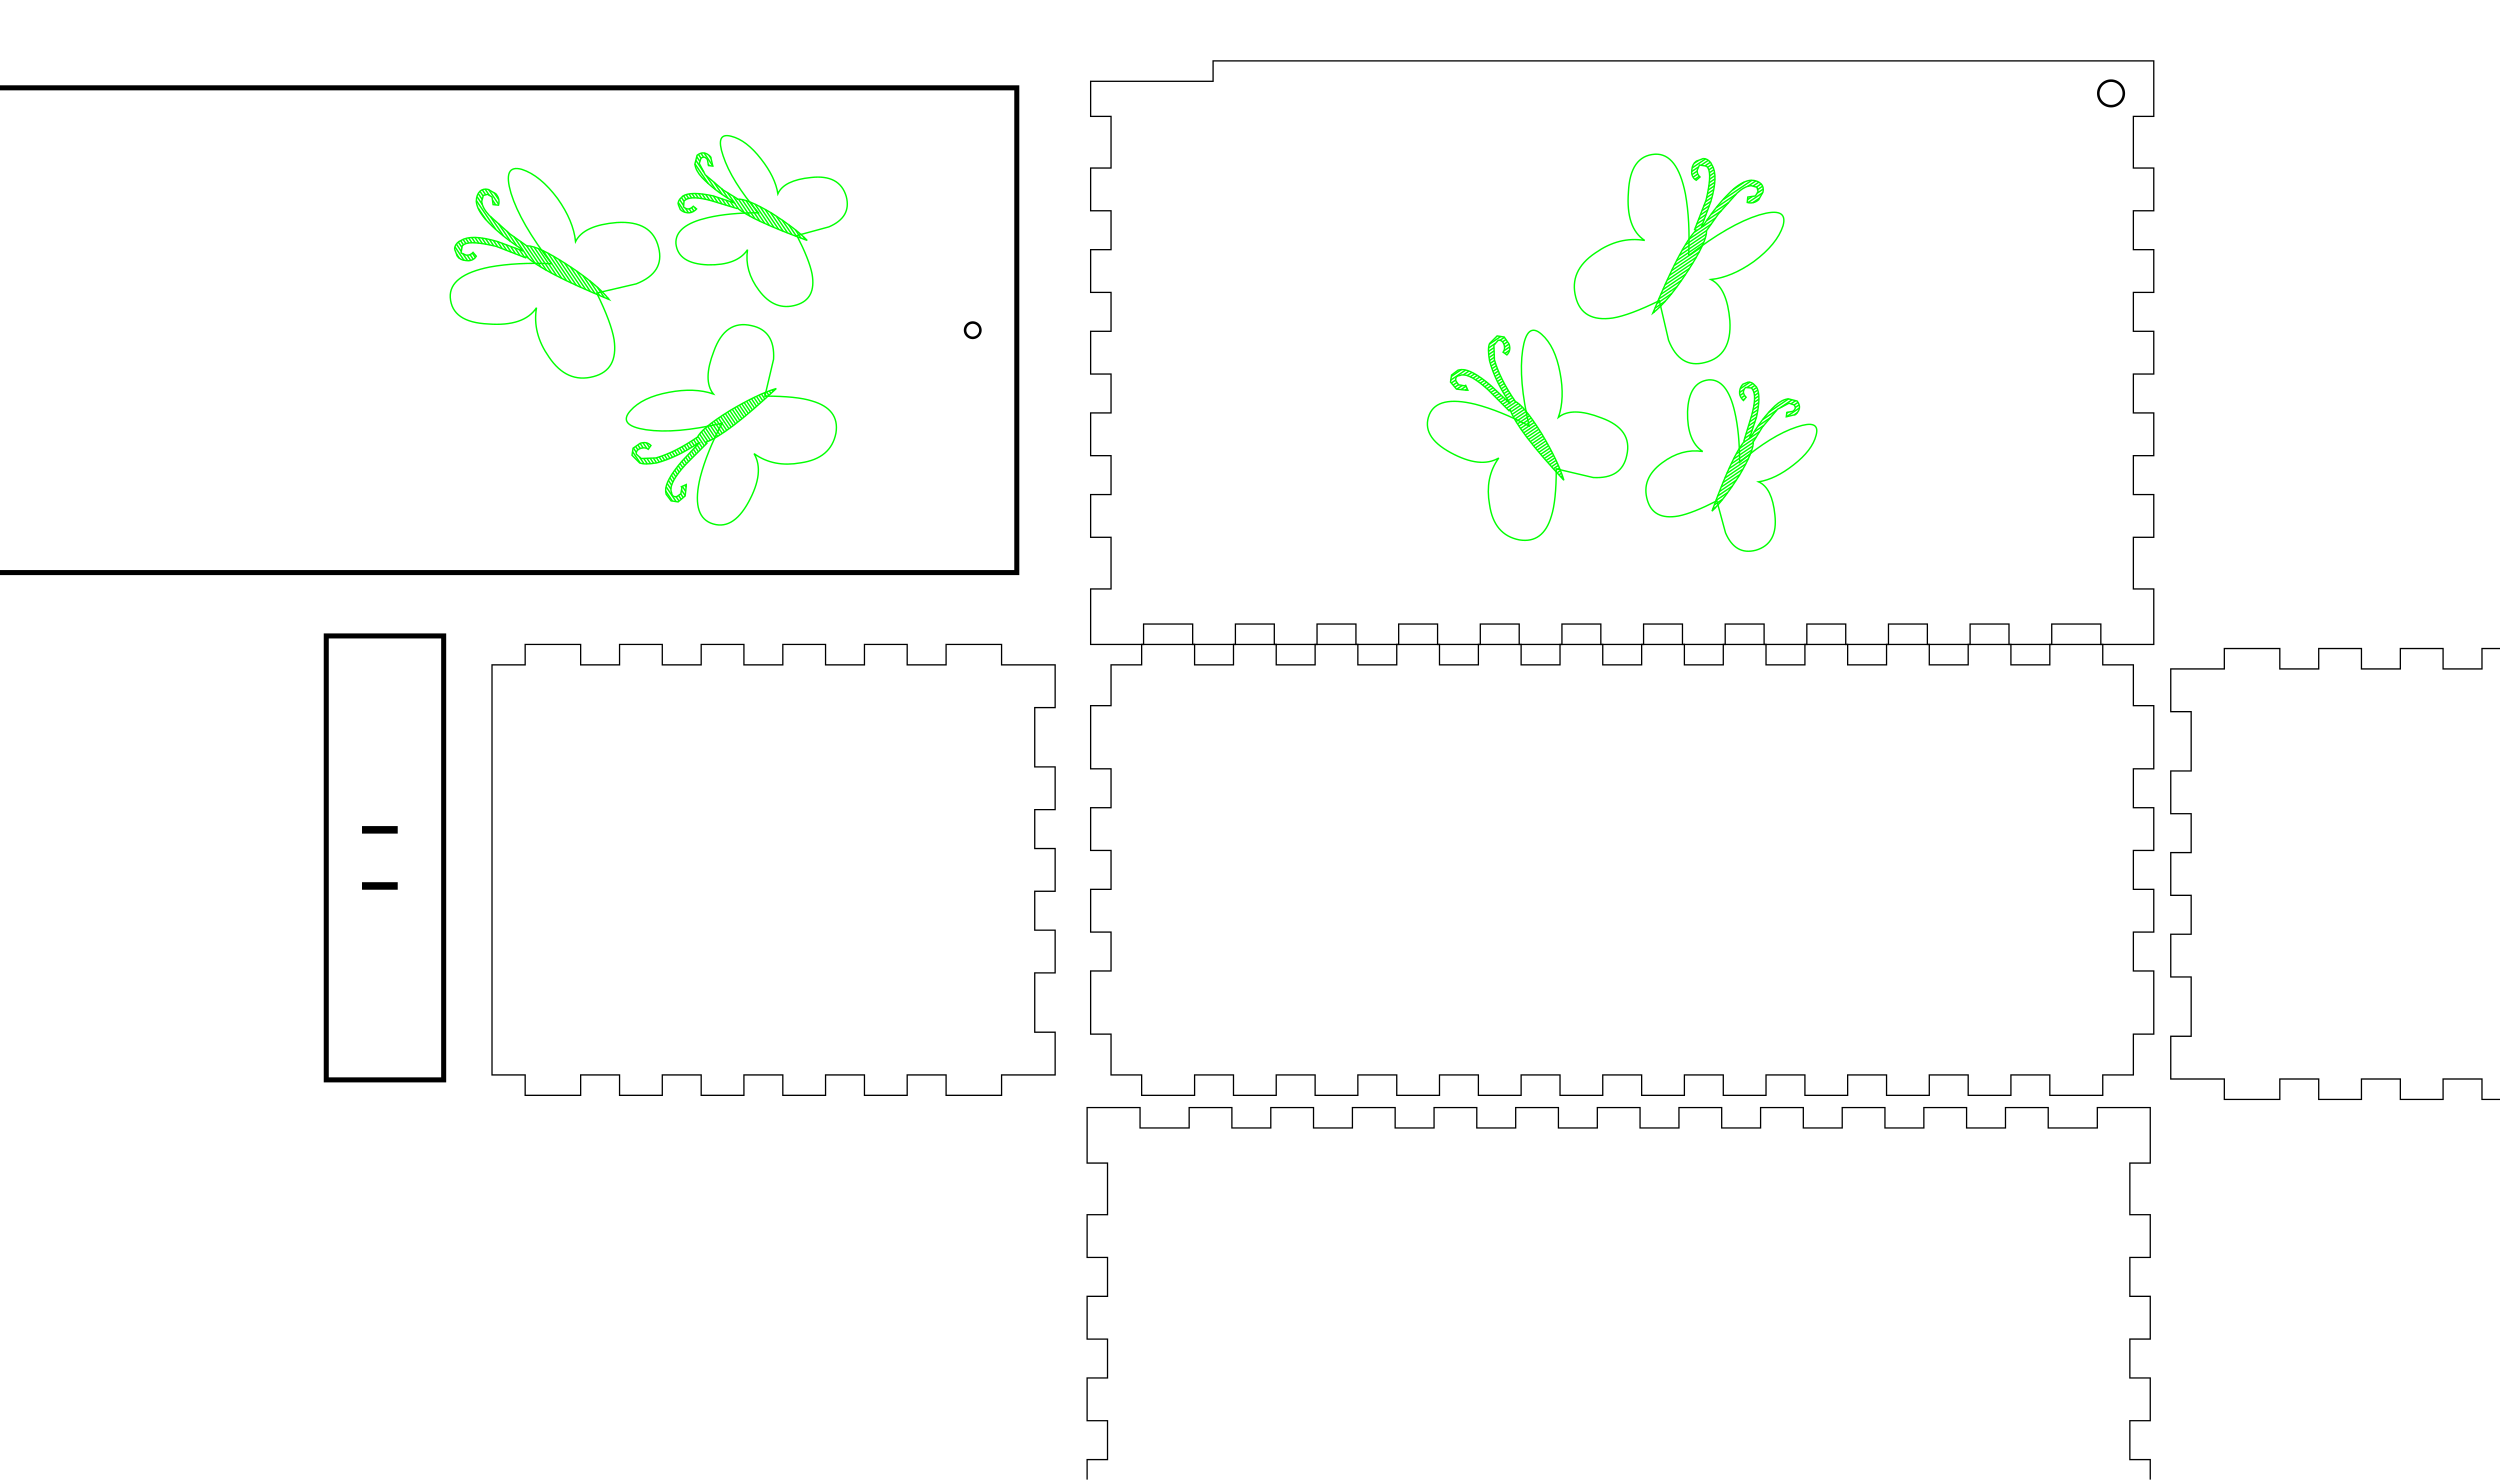 <?xml version="1.0" encoding="UTF-8" standalone="no"?>
<!-- Created with Inkscape (http://www.inkscape.org/) -->

<svg
   xmlns:dc="http://purl.org/dc/elements/1.1/"
   xmlns:cc="http://creativecommons.org/ns#"
   xmlns:rdf="http://www.w3.org/1999/02/22-rdf-syntax-ns#"
   xmlns:svg="http://www.w3.org/2000/svg"
   xmlns="http://www.w3.org/2000/svg"
   xmlns:xlink="http://www.w3.org/1999/xlink"
   xmlns:sodipodi="http://sodipodi.sourceforge.net/DTD/sodipodi-0.dtd"
   xmlns:inkscape="http://www.inkscape.org/namespaces/inkscape"
   width="1736.22"
   height="1027.559"
   id="svg2"
   version="1.1"
   inkscape:version="0.91 r13725"
   sodipodi:docname="kastl.svg">
  <sodipodi:namedview
     id="base"
     pagecolor="#ffffff"
     bordercolor="#666666"
     borderopacity="1.0"
     inkscape:pageopacity="0.0"
     inkscape:pageshadow="2"
     inkscape:zoom="0.99999999"
     inkscape:cx="794.10505"
     inkscape:cy="594.15178"
     inkscape:document-units="px"
     inkscape:current-layer="layer1"
     showgrid="false"
     units="mm"
     inkscape:window-width="2560"
     inkscape:window-height="1364"
     inkscape:window-x="0"
     inkscape:window-y="35"
     inkscape:window-maximized="1" />
  <defs
     id="defs4">
    <defs
       id="defmain">
      <g
         id="def907">
        <path
           id="def907:0"
           fill="rgb(244, 182, 209)"
           d="m 138 -176 q 75 -58 130 -75 q 54 -16 44 20 q -11 34 -54 66 q -41 29 -79 33 q 30 15 35 76 q 4 65 -46 77 q -46 12 -67 -41 l -17 -73 q -55 27 -86 32 q -56 8 -68 -38 q -13 -49 36 -82 q 44 -31 91 -23 q -35 -23 -30 -89 q 3 -67 49 -70 q 41 -2 56 73 q 9 50 6 114" />
        <path
           id="def907:1"
           fill="rgb(108, 201, 198)"
           d="m 165 -355 q 8 0 14 8 l 2 4 q 12 19 -2 67 l -17 46 h 2 q 28 -43 57 -69 q 18 -15 32 -16 q 12 0 19 7 q 5 6 3 15 l -8 14 q -9 8 -21 5 l 1 -10 l 14 -2 l 5 -8 l -2 -8 l -11 -3 q -12 1 -26 14 l -34 38 l -22 31 q 1 20 -35 75 q -35 54 -64 77 q 52 -126 80 -153 l -3 -1 l 21 -54 q 11 -46 4 -59 l -3 -4 l -13 -2 l -4 9 q -1 6 3 11 l 2 2 l -7 6 l -3 -2 q -7 -7 -5 -18 q 1 -10 8 -15 l 13 -5" />
        <path
           id="def907:2"
           fill="rgb(244, 182, 209)"
           d="m -168 -2 q 8 -53 35 -29 q 25 22 34 71 q 9 47 -3 82 q 25 -20 79 1 q 58 21 47 69 q -9 44 -62 41 l -68 -16 q 0 59 -9 87 q -15 51 -59 44 q -47 -9 -55 -65 q -9 -50 17 -86 q -34 20 -89 -10 q -55 -30 -39 -70 q 15 -36 85 -19 q 46 12 99 40 q -20 -86 -12 -140" />
        <path
           id="def907:3"
           fill="rgb(108, 201, 198)"
           d="m -229 18 q -4 -23 0 -32 l 14 -14 l 13 2 l 9 13 q 4 12 -4 20 l -7 -5 q 4 -5 2 -13 q -3 -10 -11 -9 l -8 9 l 1 27 q 10 35 38 76 h -1 q 17 7 50 60 q 31 52 41 86 q -86 -92 -99 -130 l -2 2 l -39 -39 q -33 -30 -49 -27 l -3 1 q -9 1 -7 10 l 5 7 l 11 2 l 2 -1 l 4 9 h -3 l -18 -2 l -11 -13 l 2 -13 l 12 -9 l 6 -1 q 19 -1 55 30 l 34 32 v -1 q -27 -40 -37 -77" />
        <path
           id="def907:4"
           fill="rgb(244, 182, 209)"
           d="m 337 140 q 44 -15 36 15 q -7 28 -42 55 q -33 26 -64 31 q 25 11 30 61 q 6 53 -35 65 q -38 10 -56 -32 l -16 -59 q -45 23 -71 28 q -46 8 -57 -29 q -12 -40 27 -69 q 36 -27 75 -21 q -29 -19 -28 -73 q 2 -55 39 -59 q 34 -2 48 59 q 9 39 9 93 q 59 -50 105 -65" />
        <path
           id="def907:5"
           fill="rgb(108, 201, 198)"
           d="m 248 57 q 7 0 12 6 l 3 3 q 9 15 0 56 l -13 39 l 2 -1 q 20 -35 45 -59 q 13 -12 25 -13 l 16 4 q 10 13 -3 25 l -17 4 l 1 -8 l 11 -2 q 8 -6 2 -12 l -9 -3 l -21 11 l -28 33 l -16 26 h -1 q 2 17 -26 64 q -28 44 -50 65 q 38 -104 60 -129 l -1 -1 l 14 -46 q 10 -36 2 -48 l -2 -3 l -11 -1 q -8 8 0 17 l 1 1 l -5 6 l -2 -2 q -6 -7 -5 -15 q 1 -8 6 -13 l 10 -4" />
      </g>
    </defs>
  </defs>
  <g
     inkscape:label="Ebene 1"
     inkscape:groupmode="layer"
     id="layer1"
     transform="translate(0,-24.803)">
    <g
       id="g5979"
       style="stroke:#00ff00;stroke-width:0.1;stroke-miterlimit:4;stroke-dasharray:none" />
    <g
       transform="matrix(0,-1,1,0,1507.564,788.338)"
       id="g3432">
      <path
         style="fill:none;stroke:#000000;stroke-width:0.9"
         d="m 85.039,14.173 0,-14.173 29.679,0 0,14.173 27.014,0 0,-14.173 29.679,0 0,14.173 27.014,0 0,-14.173 29.679,0 0,14.173 41.187,0 0,-14.173 29.679,0 0,37.205 14.173,0 0,38.537 -14.173,0 0,27.014 14.173,0 0,29.679 -14.173,0 0,27.014 14.173,0 0,29.679 -14.173,0 0,27.014 14.173,0 0,29.679 -14.173,0 0,27.014 14.173,0 0,29.679 -14.173,0 0,27.014 14.173,0 0,38.537 -14.173,0 0,37.205 -29.679,0 -41.187,0 -29.679,0 -27.014,0 -29.679,0 -27.014,0 -29.679,0 -41.187,0 -29.679,0 0,-37.205 -14.173,0 0,-38.537 14.173,0 0,-27.014 -14.173,0 0,-29.679 14.173,0 0,-27.014 -14.173,0 0,-29.679 14.173,0 0,-27.014 -14.173,0 0,-29.679 14.173,0 0,-27.014 -14.173,0 0,-29.679 14.173,0 0,-27.014 -14.173,0 0,-38.537 14.173,0 0,-37.205 29.679,0 0,14.173 z"
         id="polygon3434"
         inkscape:connector-curvature="0"
         sodipodi:nodetypes="ccccccccccccccccccccccccccccccccccccccccccccccccccccccccccccccccccccccccccccc" />
    </g>
    <g
       transform="translate(757.428,472.362)"
       id="g3444">
      <path
         id="polygon3446"
         d="m 724.168,14.173 0,28.346 14.173,0 0,43.852 -14.173,0 0,27.014 14.173,0 0,29.679 -14.173,0 0,27.014 14.173,0 0,29.679 -14.173,0 0,27.014 14.173,0 0,43.852 -14.173,0 0,28.346 -21.26,0 0,14.173 -36.765,0 0,-14.173 -27.014,0 0,14.173 -29.679,0 0,-14.173 -27.014,0 0,14.173 -29.679,0 0,-14.173 -27.014,0 0,14.173 -29.679,0 0,-14.173 -27.014,0 0,14.173 -29.679,0 0,-14.173 -27.014,0 0,14.173 -29.679,0 0,-14.173 -27.014,0 0,14.173 -29.679,0 0,-14.173 -27.014,0 0,14.173 -29.679,0 0,-14.173 -27.014,0 0,14.173 -29.679,0 0,-14.173 -27.014,0 0,14.173 -29.679,0 0,-14.173 -27.014,0 0,14.173 -29.679,0 0,-14.173 -27.014,0 0,14.173 -36.765,0 0,-14.173 -21.26,0 0,-28.346 -14.173,0 0,-43.852 14.173,0 0,-27.014 -14.173,0 0,-29.679 14.173,0 0,-27.014 -14.173,0 0,-29.679 14.173,0 0,-27.014 -14.173,0 0,-43.852 14.173,0 0,-28.346 21.26,0 0,-14.173 36.765,0 0,14.173 27.014,0 0,-14.173 29.679,0 0,14.173 27.014,0 0,-14.173 29.679,0 0,14.173 27.014,0 0,-14.173 29.679,0 0,14.173 27.014,0 0,-14.173 29.679,0 0,14.173 27.014,0 0,-14.173 29.679,0 0,14.173 27.014,0 0,-14.173 29.679,0 0,14.173 27.014,0 0,-14.173 29.679,0 0,14.173 27.014,0 0,-14.173 29.679,0 0,14.173 27.014,0 0,-14.173 29.679,0 0,14.173 27.014,0 0,-14.173 29.679,0 0,14.173 27.014,0 0,-14.173 36.765,0 0,14.173 z"
         style="fill:none;stroke:#000000;stroke-width:0.9" />
    </g>
    <g
       transform="translate(757.428,67.093)"
       id="g3428">
      <path
         style="fill:none;stroke:#000000;stroke-width:0.9"
         d="m 738.341,0 0,38.537 -14.173,0 0,35.872 14.173,0 0,29.679 -14.173,0 0,27.014 14.173,0 0,29.679 -14.173,0 0,27.014 14.173,0 0,29.679 -14.173,0 0,27.014 14.173,0 0,29.679 -14.173,0 0,27.014 14.173,0 0,29.679 -14.173,0 0,35.872 14.173,0 0,38.537 -36.765,0 0,-14.173 -34.101,0 0,14.173 -29.679,0 0,-14.173 -27.014,0 0,14.173 -29.679,0 0,-14.173 -27.014,0 0,14.173 -29.679,0 0,-14.173 -27.014,0 0,14.173 -29.679,0 0,-14.173 -27.014,0 0,14.173 -29.679,0 0,-14.173 -27.014,0 0,14.173 -29.679,0 0,-14.173 -27.014,0 0,14.173 -29.679,0 0,-14.173 -27.014,0 0,14.173 -29.679,0 0,-14.173 -27.014,0 0,14.173 -29.679,0 0,-14.173 -27.014,0 0,14.173 -29.679,0 0,-14.173 -27.014,0 0,14.173 -29.679,0 0,-14.173 -34.101,0 0,14.173 -36.765,0 0,-38.537 14.173,0 0,-35.872 -14.173,0 0,-29.679 14.173,0 0,-27.014 -14.173,0 0,-29.679 14.173,0 0,-27.014 -14.173,0 0,-29.679 14.173,0 0,-27.014 -14.173,0 0,-29.679 14.173,0 0,-27.014 -14.173,0 0,-29.679 14.173,0 0,-35.872 -14.173,0 -2.8724409e-4,-24.364 85.039,0 0,-14.173 382.678,0 29.679,0 27.014,0 29.679,0 27.014,0 29.679,0 27.014,0 29.679,0 34.101,0 z"
         id="polygon3430"
         inkscape:connector-curvature="0"
         sodipodi:nodetypes="cccccccccccccccccccccccccccccccccccccccccccccccccccccccccccccccccccccccccccccccccccccccccccccccccccccccccccccccc" />
    </g>
    <g
       transform="translate(754.988,793.998)"
       id="g3424">
      <path
         style="fill:none;stroke:#000000;stroke-width:0.9"
         d="m 100.545,0 0,14.173 27.014,0 0,-14.173 29.679,0 0,14.173 27.014,0 0,-14.173 29.679,0 0,14.173 27.014,0 0,-14.173 29.679,0 0,14.173 27.014,0 0,-14.173 29.679,0 0,14.173 27.014,0 0,-14.173 29.679,0 0,14.173 27.014,0 0,-14.173 29.679,0 0,14.173 27.014,0 0,-14.173 29.679,0 0,14.173 27.014,0 0,-14.173 29.679,0 0,14.173 27.014,0 0,-14.173 29.679,0 0,14.173 27.014,0 0,-14.173 29.679,0 0,14.173 34.101,0 0,-14.173 36.765,0 0,38.537 -14.173,0 0,35.872 14.173,0 0,29.679 -14.173,0 0,27.014 14.173,0 0,29.679 -14.173,0 0,27.014 14.173,0 0,29.679 -14.173,0 0,27.014 14.173,0 0,29.679 -14.173,0 0,27.014 14.173,0 0,29.679 -14.173,0 0,35.872 14.173,0 0,38.537 -36.765,0 -34.101,0 -29.679,0 -27.014,0 -29.679,0 -27.014,0 -29.679,0 -27.014,0 -29.679,0 -27.014,0 -29.679,0 -27.014,0 -29.679,0 -269.293,0 0,-14.173 -85.039,0 L 0,366.733 l 14.173,0 0,-35.872 -14.173,0 0,-29.679 14.173,0 0,-27.014 -14.173,0 0,-29.679 14.173,0 0,-27.014 -14.173,0 0,-29.679 14.173,0 0,-27.014 -14.173,0 0,-29.679 14.173,0 0,-27.014 -14.173,0 0,-29.679 14.173,0 0,-35.872 L 0,38.537 0,0 l 36.765,0 0,14.173 34.101,0 0,-14.173 z"
         id="polygon3426"
         inkscape:connector-curvature="0"
         sodipodi:nodetypes="cccccccccccccccccccccccccccccccccccccccccccccccccccccccccccccccccccccccccccccccccccccccccccccccccccccccccccccccccccc" />
    </g>
    <g
       id="g3503"
       transform="matrix(0,1,-1,0,732.786,472.362)"
       style="fill:none;stroke:#000000">
      <path
         sodipodi:nodetypes="ccccccccccccccccccccccccccccccccccccccccccccccccccccccccccccccccccccccccccccc"
         inkscape:connector-curvature="0"
         id="path3505"
         d="m 85.039,14.173 0,-14.173 29.679,0 0,14.173 27.014,0 0,-14.173 29.679,0 0,14.173 27.014,0 0,-14.173 29.679,0 0,14.173 41.187,0 0,-14.173 29.679,0 0,37.205 14.173,0 0,38.537 -14.173,0 0,27.014 14.173,0 0,29.679 -14.173,0 0,27.014 14.173,0 0,29.679 -14.173,0 0,27.014 14.173,0 0,29.679 -14.173,0 0,27.014 14.173,0 0,29.679 -14.173,0 0,27.014 14.173,0 0,38.537 -14.173,0 0,23.03 -29.679,0 -41.187,0 -29.679,0 -27.014,0 -29.679,0 -27.014,0 -29.679,0 -41.187,0 -29.679,0 0,-23.03 -14.173,0 0,-38.537 14.173,0 0,-27.014 -14.173,0 0,-29.679 14.173,0 0,-27.014 -14.173,0 0,-29.679 14.173,0 0,-27.014 -14.173,0 0,-29.679 14.173,0 0,-27.014 -14.173,0 0,-29.679 14.173,0 0,-27.014 -14.173,0 0,-38.537 14.173,0 0,-37.205 29.679,0 0,14.173 z"
         style="fill:none;stroke:#000000;stroke-width:0.9" />
    </g>
    <path
       style="color:#000000;display:inline;overflow:visible;visibility:visible;opacity:1;fill:none;fill-opacity:1;fill-rule:evenodd;stroke:#000000;stroke-width:1.772;stroke-linecap:butt;stroke-linejoin:miter;stroke-miterlimit:4;stroke-dasharray:none;stroke-dashoffset:0;stroke-opacity:1;marker:none;enable-background:accumulate"
       d="m 892.961,1111.727 a 7.369,7.108 0 0 1 -7.369,7.108 7.369,7.108 0 0 1 -7.369,-7.108 7.369,7.108 0 0 1 7.369,-7.108 7.369,7.108 0 0 1 7.369,7.108 z"
       id="path3507"
       inkscape:connector-curvature="0" />
    <use
       x="0"
       y="0"
       xlink:href="#path3507"
       id="use3509"
       transform="translate(465.042,0)"
       width="100%"
       height="100%"
       style="fill:none;stroke:#000000;stroke-width:1.74;stroke-miterlimit:4;stroke-dasharray:none;stroke-opacity:1" />
    <g
       id="g3529">
      <rect
         y="466.45"
         x="226.585"
         height="308.311"
         width="81.539"
         id="rect3501"
         style="color:#000000;display:inline;overflow:visible;visibility:visible;opacity:1;fill:none;fill-opacity:1;fill-rule:evenodd;stroke:#000000;stroke-width:3.5;stroke-linecap:butt;stroke-linejoin:miter;stroke-miterlimit:4;stroke-dasharray:none;stroke-dashoffset:0;stroke-opacity:1;marker:none;enable-background:accumulate" />
      <use
         height="100%"
         width="100%"
         transform="translate(360.242,366.48)"
         id="use3523"
         xlink:href="#g3519"
         y="0"
         x="0" />
    </g>
    <g
       transform="matrix(0.541,0,0,0.541,713.373,415.024)"
       id="g3747">
      <path
         id="path17"
         d="m 849.112,-393.12 q 52.228,-40.39 90.529,-52.228 37.604,-11.142 30.641,13.928 -7.66,23.677 -37.604,45.961 -28.552,20.195 -55.014,22.98 20.891,10.446 24.373,52.925 2.786,45.265 -32.033,53.621 -32.033,8.357 -46.657,-28.552 l -11.838,-50.836 q -38.301,18.802 -59.889,22.284 -38.997,5.571 -47.354,-26.462 -9.053,-34.123 25.07,-57.103 30.641,-21.588 63.37,-16.017 -24.373,-16.017 -20.891,-61.978 2.089,-46.657 34.123,-48.747 28.552,-1.393 38.997,50.836 6.267,34.819 4.178,79.387"
         inkscape:connector-curvature="0"
         style="fill:none;stroke:#00ff00;stroke-width:1.848" />
      <path
         id="path21"
         d="m 636.02,-271.95 q 5.571,-36.908 24.373,-20.195 17.409,15.32 23.677,49.443 6.267,32.73 -2.089,57.103 17.409,-13.928 55.014,0.696 40.39,14.624 32.73,48.05 -6.267,30.641 -43.175,28.552 l -47.354,-11.142 q 0,41.086 -6.267,60.585 -10.446,35.515 -41.086,30.641 -32.73,-6.267 -38.301,-45.265 -6.267,-34.819 11.838,-59.889 -23.677,13.928 -61.978,-6.964 -38.301,-20.891 -27.159,-48.747 10.446,-25.07 59.192,-13.231 32.033,8.357 68.942,27.855 -13.928,-59.889 -8.357,-97.493"
         inkscape:connector-curvature="0"
         style="fill:none;stroke:#00ff00;stroke-width:1.848" />
      <path
         id="path25"
         d="m 987.692,-173.065 q 30.641,-10.446 25.07,10.446 -4.875,19.499 -29.248,38.301 -22.98,18.106 -44.568,21.588 17.409,7.66 20.891,42.479 4.178,36.908 -24.373,45.265 -26.462,6.964 -38.997,-22.284 l -11.142,-41.086 q -31.337,16.017 -49.443,19.499 -32.033,5.571 -39.694,-20.195 -8.357,-27.855 18.802,-48.05 25.07,-18.802 52.228,-14.624 -20.195,-13.231 -19.499,-50.836 1.393,-38.301 27.159,-41.086 23.677,-1.393 33.426,41.086 6.267,27.159 6.267,64.763 41.086,-34.819 73.12,-45.265"
         inkscape:connector-curvature="0"
         style="fill:none;stroke:#00ff00;stroke-width:1.848" />
      <g
         id="g3685"
         style="stroke:#00ff00;stroke-width:1.848">
        <path
           id="path27"
           d="m 925.714,-230.864 q 4.875,0 8.357,4.178 l 2.089,2.089 q 6.267,10.446 0,38.997 l -9.053,27.159 1.393,-0.696 q 13.928,-24.373 31.337,-41.086 9.053,-8.357 17.409,-9.053 l 11.142,2.786 q 6.964,9.053 -2.089,17.409 l -11.838,2.786 0.696,-5.571 7.66,-1.393 q 5.571,-4.178 1.393,-8.357 l -6.267,-2.089 -14.624,7.66 -19.499,22.981 -11.142,18.106 -0.696,0 q 1.393,11.838 -18.106,44.568 -19.499,30.641 -34.819,45.265 26.462,-72.423 41.783,-89.833 l -0.696,-0.696 9.749,-32.033 q 6.964,-25.07 1.393,-33.426 l -1.393,-2.089 -7.66,-0.696 q -5.571,5.571 0,11.838 l 0.696,0.696 -3.482,4.178 -1.393,-1.393 q -4.178,-4.875 -3.482,-10.446 0.696,-5.571 4.178,-9.053 l 6.964,-2.786"
           inkscape:connector-curvature="0"
           style="fill:none;stroke:#00ff00;stroke-width:1.848" />
        <path
           inkscape:connector-curvature="0"
           id="path3688"
           style="fill:none;stroke:#00ff00;stroke-width:1.848"
           d="m 927.738,-230.639 -12.436,8.388 m 8.494,-1.507 7.737,-5.219 m -11.061,7.461 -5.923,3.995 m 14.763,-5.736 4.89,-3.298 m -14.587,9.839 -4.528,3.054 m 16.482,-6.895 4.929,-3.325 m -15.287,10.311 -4.544,3.065 m 16.241,-6.733 4.941,-3.333 m -16.553,11.165 -2.431,1.64 m 14.716,-5.704 5.12,-3.454 m 0.447,3.92 -5.431,3.663 m -0.301,4.425 5.847,-3.944 m -0.165,4.333 -6.345,4.28 m -1.075,4.947 6.958,-4.693 m -0.75,4.728 -7.386,4.982 m -1.39,5.159 7.917,-5.34 m -0.858,4.801 -8.676,5.852 m 24.657,-12.409 25.23,-17.018 m -43.013,29.013 -8.491,5.727 m 40.832,-23.32 15.238,-10.278 m -19.645,13.251 -18.205,12.279 m -19.837,13.38 8.292,-5.593 m 53.962,-32.176 -6.064,4.09 m -42.294,28.528 15.771,-10.637 m -23.19,15.642 -8.093,5.459 m 61.773,-37.444 5.11,-3.447 m -43.975,29.661 -12.379,8.35 m -12.145,8.192 7.895,-5.325 m 62.053,-37.633 -5.011,3.38 m -10.947,7.384 2.195,-1.48 m -36.916,24.9 -11.541,7.784 m -9.102,6.139 7.453,-5.027 m 64.223,-39.097 -16.566,11.174 m -60.602,40.877 21.693,-14.632 m 52.596,-31.255 -4.075,2.749 m -74.193,50.044 21.808,-14.71 m -0.455,4.529 -24.786,16.718 m -3.061,6.286 26.544,-17.904 m -2.014,5.58 -27.341,18.442 m -2.697,6.041 27.422,-18.497 m -3.129,6.332 -26.815,18.087 m -2.442,5.869 25.484,-17.189 m -3.807,6.79 -24.031,16.209 m -2.176,5.69 21.484,-14.491 m -5.058,7.633 -18.602,12.547 m -2.176,5.69 14.882,-10.038 m -6.66,8.714 -10.398,7.014 m -2.176,5.69 3.879,-2.616" />
      </g>
      <g
         id="g3690"
         style="stroke:#00ff00;stroke-width:1.848">
        <path
           id="path19"
           d="m 867.914,-517.772 q 5.571,0 9.749,5.571 l 1.393,2.786 q 8.357,13.231 -1.393,46.657 l -11.838,32.033 1.393,0 q 19.499,-29.944 39.694,-48.05 12.535,-10.446 22.284,-11.142 8.357,0 13.231,4.875 3.482,4.178 2.089,10.446 l -5.571,9.749 q -6.267,5.571 -14.624,3.482 l 0.696,-6.964 9.749,-1.393 3.482,-5.571 -1.393,-5.571 -7.66,-2.089 q -8.357,0.696 -18.106,9.749 l -23.677,26.462 -15.32,21.588 q 0.696,13.928 -24.373,52.228 -24.373,37.604 -44.568,53.621 36.212,-87.744 55.71,-106.546 l -2.089,-0.696 14.624,-37.604 q 7.66,-32.033 2.786,-41.086 l -2.089,-2.786 -9.053,-1.393 -2.786,6.267 q -0.696,4.178 2.089,7.66 l 1.393,1.393 -4.875,4.178 -2.089,-1.393 q -4.875,-4.875 -3.482,-12.535 0.696,-6.964 5.571,-10.446 l 9.053,-3.482"
           inkscape:connector-curvature="0"
           style="fill:none;stroke:#00ff00;stroke-width:1.848" />
        <path
           inkscape:connector-curvature="0"
           id="path3693"
           style="fill:none;stroke:#00ff00;stroke-width:1.848"
           d="m 861.66,-515.366 -5.389,3.635 m -2.627,5.993 17.19,-11.595 m 3.515,1.851 -9.424,6.356 m -11.861,8.001 8.985,-6.06 m 14.894,-5.824 -6.92,4.668 m -16.596,11.194 6.735,-4.543 m 18.597,-8.322 -5.417,3.654 m -18.554,12.515 6.108,-4.12 m 19.439,-8.89 -5.37,3.622 m -17.932,12.095 5.77,-3.892 m 18.743,-8.421 -5.764,3.888 m 0.275,4.036 6.291,-4.243 m 0.446,3.921 -6.846,4.617 m -0.502,4.56 7.429,-5.011 m -0.276,4.408 -7.736,5.218 m -0.708,4.699 7.929,-5.349 m -0.724,4.71 -8.232,5.553 m -1.027,4.914 8.201,-5.531 m -1.233,5.053 -8.37,5.646 m -2.226,5.723 9.215,-6.216 m 42.746,-24.611 -14.972,10.099 m -39.215,26.451 9.375,-6.323 m 54.593,-32.602 -36.961,24.93 m -29.233,19.718 9.522,-6.423 m 61.767,-37.44 -10.315,6.957 m -40.242,27.144 25.234,-17.02 m -38.522,25.983 -9.669,6.522 m 69.77,-42.839 7.635,-5.15 m -38.741,26.131 -22.557,15.215 m -18.332,12.365 9.817,-6.621 m 72.79,-44.876 -6.154,4.151 m -63.728,42.985 18.638,-12.571 m -23.624,15.935 -9.964,6.721 m 80.245,-49.904 6.454,-4.353 m -60.254,40.642 -27.211,18.354 m 80.432,-50.03 7.819,-5.274 m -13.969,9.422 -6.176,4.166 m -74.995,50.585 28.354,-19.125 m 66.061,-40.337 -18.759,12.653 m -80.455,54.267 27.405,-18.485 m 67.882,-41.566 -8.728,5.887 m -90.732,61.199 31.05,-20.943 m -1.23,5.051 -33.485,22.586 m -3.439,6.541 34.932,-23.562 m -2.645,6.006 -35.491,23.939 m -3.129,6.332 35.412,-23.886 m -3.741,6.745 -34.559,23.311 m -2.888,6.17 33.014,-22.268 m -4.496,7.254 -31.28,21.099 m -2.66,6.016 29.027,-19.579 m -5.351,7.831 -26.336,17.764 m -2.583,5.964 23.305,-15.72 m -6.712,8.749 -19.079,12.869 m -2.486,5.899 13.387,-9.03 m -13.854,13.567 -2.019,1.362" />
      </g>
      <g
         id="g3695"
         style="stroke:#00ff00;stroke-width:1.848">
        <path
           id="path23"
           d="m 593.541,-258.023 q -2.786,-16.017 0,-22.284 l 9.749,-9.749 9.053,1.393 6.267,9.053 q 2.786,8.357 -2.786,13.928 l -4.875,-3.482 q 2.786,-3.482 1.393,-9.053 -2.089,-6.964 -7.66,-6.267 l -5.571,6.267 0.696,18.802 q 6.964,24.373 26.462,52.925 l -0.696,0 q 11.838,4.875 34.819,41.783 21.588,36.212 28.552,59.889 -59.889,-64.067 -68.942,-90.529 l -1.393,1.393 -27.159,-27.159 q -22.98,-20.891 -34.123,-18.802 l -2.089,0.696 q -6.267,0.696 -4.875,6.964 l 3.482,4.875 7.66,1.393 1.393,-0.696 2.786,6.267 -2.089,0 -12.535,-1.393 -7.66,-9.053 1.393,-9.053 8.357,-6.267 4.178,-0.696 q 13.231,-0.696 38.301,20.891 l 23.677,22.284 0,-0.696 q -18.802,-27.855 -25.766,-53.621"
           inkscape:connector-curvature="0"
           style="fill:none;stroke:#00ff00;stroke-width:1.848" />
        <path
           inkscape:connector-curvature="0"
           id="path3698"
           style="fill:none;stroke:#00ff00;stroke-width:1.848"
           d="m 607.932,-289.342 -14.622,9.863 m 13.519,-4.897 5.783,-3.9 m -11.383,7.678 -8.869,5.982 m 17.763,-7.759 4.481,-3.022 m -15.373,10.37 -7.009,4.727 m -47.703,32.176 12.968,-8.747 m 59.109,-35.648 -4.722,3.185 m -19.423,13.101 6.932,-4.676 m -36.554,24.656 -19.035,12.839 m 68.96,-42.293 5.834,-3.935 m -19.053,12.851 -6.603,4.454 m -33.03,22.279 7.226,-4.874 m -16.863,11.375 -5.82,3.925 m 67.634,-41.398 7.324,-4.94 m -19.714,13.297 -6.212,4.19 m -28.689,19.351 6.147,-4.146 m -19.193,12.946 -5.022,3.387 m 66.477,-40.617 5.981,-4.034 m -19.139,12.909 -5.575,3.761 m -25.724,17.351 5.731,-3.866 m -20.694,13.958 -4.783,3.226 m 46.522,-27.157 5.619,-3.79 m -23.338,15.742 -5.513,3.719 m -20.735,13.986 7.057,-4.76 m 43.693,-25.25 -5.584,3.767 m -21.141,14.26 5.376,-3.626 m -17.537,11.829 -6.49,4.378 m 41.008,-23.439 5.619,-3.79 m -19.505,13.156 -5.401,3.643 m -16.347,11.026 2.56,-1.727 m 40.026,-22.776 -5.612,3.785 m -17.639,11.897 5.352,-3.61 m 19.289,-8.789 -5.646,3.808 m -16.13,10.88 5.409,-3.648 m 17.838,-7.81 -5.647,3.809 m -14.806,9.987 5.421,-3.657 m 16.551,-6.942 -5.684,3.834 m -13.564,9.149 5.502,-3.711 m 15.362,-6.14 -5.651,3.812 m -12.585,8.488 5.494,-3.706 m 14.432,-5.513 -5.692,3.839 m -11.713,7.9 5.586,-3.768 m 13.509,-4.89 -5.732,3.867 m -10.841,7.312 5.678,-3.83 m 12.586,-4.267 -5.773,3.894 m -9.97,6.725 5.77,-3.892 m 11.702,-3.671 -5.7,3.845 m -9.25,6.239 5.862,-3.954 m 10.975,-3.181 -5.725,3.862 m -8.59,5.794 5.953,-4.016 m 10.249,-2.691 -5.75,3.879 m -7.931,5.35 6.045,-4.077 m 9.523,-2.201 -5.775,3.895 m -7.272,4.905 6.137,-4.139 m 8.797,-1.712 -5.917,3.991 m -6.495,4.381 6.229,-4.201 m 8.455,-1.481 -12.162,8.203 m 2.521,2.521 12.735,-8.59 m 2.75,2.367 -12.211,8.236 m 1.393,3.282 13.382,-9.026 m 2.35,2.637 -14.148,9.543 m 1.704,3.073 14.756,-9.953 m 2.177,2.753 -15.23,10.273 m 1.889,2.947 15.507,-10.46 m 2.055,2.835 -15.65,10.556 m 1.913,2.931 15.792,-10.652 m 1.958,2.901 -15.743,10.619 m 2.064,2.83 15.599,-10.522 m 1.92,2.927 -15.456,10.425 m 2.064,2.83 15.312,-10.328 m 1.92,2.927 -15.074,10.168 m 2.177,2.753 14.8,-9.983 m 1.739,3.049 -14.362,9.687 m 2.177,2.753 13.924,-9.392 m 1.739,3.049 -13.44,9.066 m 2.266,2.694 12.914,-8.71 m 1.739,3.049 -12.387,8.355 m 2.266,2.694 11.804,-7.962 m 1.604,3.14 -11.143,7.516 m 2.312,2.662 10.436,-7.039 m 1.604,3.14 -9.703,6.545 m 2.337,2.646 8.971,-6.051 m 1.535,3.186 -8.169,5.51 m 2.337,2.646 7.262,-4.898 m 1.429,3.258 -6.338,4.275 m 2.395,2.606 5.373,-3.624 m 1.422,3.263 -4.4,2.968 m 2.395,2.606 3.263,-2.201 m 1.242,3.384 -2.11,1.423 m 2.395,2.606 0.832,-0.561" />
      </g>
    </g>
    <path
       inkscape:connector-curvature="0"
       id="path4782"
       d="m 1472.519,1176.687 a 8.858,8.858 0 0 1 -8.858,8.858 8.858,8.858 0 0 1 -8.858,-8.858 8.858,8.858 0 0 1 8.858,-8.858 8.858,8.858 0 0 1 8.858,8.858 z"
       style="color:#000000;display:inline;overflow:visible;visibility:visible;opacity:1;fill:none;fill-opacity:1;fill-rule:evenodd;stroke:#000000;stroke-width:1.772;stroke-linecap:butt;stroke-linejoin:miter;stroke-miterlimit:4;stroke-dasharray:none;stroke-dashoffset:0;stroke-opacity:1;marker:none;enable-background:accumulate" />
    <path
       style="color:#000000;display:inline;overflow:visible;visibility:visible;opacity:1;fill:none;fill-opacity:1;fill-rule:evenodd;stroke:#000000;stroke-width:1.772;stroke-linecap:butt;stroke-linejoin:miter;stroke-miterlimit:4;stroke-dasharray:none;stroke-dashoffset:0;stroke-opacity:1;marker:none;enable-background:accumulate"
       d="m 1474.959,89.675 a 8.858,8.858 0 0 1 -8.858,8.858 8.858,8.858 0 0 1 -8.858,-8.858 8.858,8.858 0 0 1 8.858,-8.858 8.858,8.858 0 0 1 8.858,8.858 z"
       id="path4785"
       inkscape:connector-curvature="0" />
    <g
       id="g3519"
       transform="translate(-638.826,419.64)">
      <rect
         transform="scale(1,-1)"
         y="145.163"
         x="531.744"
         height="1.728"
         width="21.303"
         id="rect3515"
         style="color:#000000;display:inline;overflow:visible;visibility:visible;opacity:1;fill:none;fill-opacity:1;fill-rule:evenodd;stroke:#000000;stroke-width:3.5;stroke-linecap:butt;stroke-linejoin:miter;stroke-miterlimit:4;stroke-dasharray:none;stroke-dashoffset:0;stroke-opacity:1;marker:none;enable-background:accumulate" />
      <use
         height="100%"
         width="100%"
         transform="translate(0,-38.976)"
         id="use3517"
         xlink:href="#rect3515"
         y="0"
         x="0" />
    </g>
    <rect
       style="color:#000000;display:inline;overflow:visible;visibility:visible;opacity:1;fill:none;fill-opacity:1;fill-rule:evenodd;stroke:#000000;stroke-width:3.5;stroke-linecap:butt;stroke-linejoin:miter;stroke-miterlimit:4;stroke-dasharray:none;stroke-dashoffset:0;stroke-opacity:1;marker:none;enable-background:accumulate"
       id="rect3485"
       width="875.24"
       height="336.657"
       x="-169.09"
       y="85.796" />
    <g
       id="g5635"
       transform="matrix(0,-0.541,0.541,0,595.827,667.35)">
      <path
         style="fill:none;stroke:#00ff00;stroke-width:1.848"
         inkscape:connector-curvature="0"
         d="m 849.112,-393.12 q 52.228,-40.39 90.529,-52.228 37.604,-11.142 30.641,13.928 -7.66,23.677 -37.604,45.961 -28.552,20.195 -55.014,22.98 20.891,10.446 24.373,52.925 2.786,45.265 -32.033,53.621 -32.033,8.357 -46.657,-28.552 l -11.838,-50.836 q -38.301,18.802 -59.889,22.284 -38.997,5.571 -47.354,-26.462 -9.053,-34.123 25.07,-57.103 30.641,-21.588 63.37,-16.017 -24.373,-16.017 -20.891,-61.978 2.089,-46.657 34.123,-48.747 28.552,-1.393 38.997,50.836 6.267,34.819 4.178,79.387"
         id="path5637" />
      <path
         style="fill:none;stroke:#00ff00;stroke-width:1.848"
         inkscape:connector-curvature="0"
         d="m 636.02,-271.95 q 5.571,-36.908 24.373,-20.195 17.409,15.32 23.677,49.443 6.267,32.73 -2.089,57.103 17.409,-13.928 55.014,0.696 40.39,14.624 32.73,48.05 -6.267,30.641 -43.175,28.552 l -47.354,-11.142 q 0,41.086 -6.267,60.585 -10.446,35.515 -41.086,30.641 -32.73,-6.267 -38.301,-45.265 -6.267,-34.819 11.838,-59.889 -23.677,13.928 -61.978,-6.964 -38.301,-20.891 -27.159,-48.747 10.446,-25.07 59.192,-13.231 32.033,8.357 68.942,27.855 -13.928,-59.889 -8.357,-97.493"
         id="path5639" />
      <path
         style="fill:none;stroke:#00ff00;stroke-width:1.848"
         inkscape:connector-curvature="0"
         d="m 987.692,-173.065 q 30.641,-10.446 25.07,10.446 -4.875,19.499 -29.248,38.301 -22.98,18.106 -44.568,21.588 17.409,7.66 20.891,42.479 4.178,36.908 -24.373,45.265 -26.462,6.964 -38.997,-22.284 l -11.142,-41.086 q -31.337,16.017 -49.443,19.499 -32.033,5.571 -39.694,-20.195 -8.357,-27.855 18.802,-48.05 25.07,-18.802 52.228,-14.624 -20.195,-13.231 -19.499,-50.836 1.393,-38.301 27.159,-41.086 23.677,-1.393 33.426,41.086 6.267,27.159 6.267,64.763 41.086,-34.819 73.12,-45.265"
         id="path5641" />
      <g
         style="stroke:#00ff00;stroke-width:1.848"
         id="g5643">
        <path
           style="fill:none;stroke:#00ff00;stroke-width:1.848"
           inkscape:connector-curvature="0"
           d="m 925.714,-230.864 q 4.875,0 8.357,4.178 l 2.089,2.089 q 6.267,10.446 0,38.997 l -9.053,27.159 1.393,-0.696 q 13.928,-24.373 31.337,-41.086 9.053,-8.357 17.409,-9.053 l 11.142,2.786 q 6.964,9.053 -2.089,17.409 l -11.838,2.786 0.696,-5.571 7.66,-1.393 q 5.571,-4.178 1.393,-8.357 l -6.267,-2.089 -14.624,7.66 -19.499,22.981 -11.142,18.106 -0.696,0 q 1.393,11.838 -18.106,44.568 -19.499,30.641 -34.819,45.265 26.462,-72.423 41.783,-89.833 l -0.696,-0.696 9.749,-32.033 q 6.964,-25.07 1.393,-33.426 l -1.393,-2.089 -7.66,-0.696 q -5.571,5.571 0,11.838 l 0.696,0.696 -3.482,4.178 -1.393,-1.393 q -4.178,-4.875 -3.482,-10.446 0.696,-5.571 4.178,-9.053 l 6.964,-2.786"
           id="path5645" />
        <path
           d="m 927.738,-230.639 -12.436,8.388 m 8.494,-1.507 7.737,-5.219 m -11.061,7.461 -5.923,3.995 m 14.763,-5.736 4.89,-3.298 m -14.587,9.839 -4.528,3.054 m 16.482,-6.895 4.929,-3.325 m -15.287,10.311 -4.544,3.065 m 16.241,-6.733 4.941,-3.333 m -16.553,11.165 -2.431,1.64 m 14.716,-5.704 5.12,-3.454 m 0.447,3.92 -5.431,3.663 m -0.301,4.425 5.847,-3.944 m -0.165,4.333 -6.345,4.28 m -1.075,4.947 6.958,-4.693 m -0.75,4.728 -7.386,4.982 m -1.39,5.159 7.917,-5.34 m -0.858,4.801 -8.676,5.852 m 24.657,-12.409 25.23,-17.018 m -43.013,29.013 -8.491,5.727 m 40.832,-23.32 15.238,-10.278 m -19.645,13.251 -18.205,12.279 m -19.837,13.38 8.292,-5.593 m 53.962,-32.176 -6.064,4.09 m -42.294,28.528 15.771,-10.637 m -23.19,15.642 -8.093,5.459 m 61.773,-37.444 5.11,-3.447 m -43.975,29.661 -12.379,8.35 m -12.145,8.192 7.895,-5.325 m 62.053,-37.633 -5.011,3.38 m -10.947,7.384 2.195,-1.48 m -36.916,24.9 -11.541,7.784 m -9.102,6.139 7.453,-5.027 m 64.223,-39.097 -16.566,11.174 m -60.602,40.877 21.693,-14.632 m 52.596,-31.255 -4.075,2.749 m -74.193,50.044 21.808,-14.71 m -0.455,4.529 -24.786,16.718 m -3.061,6.286 26.544,-17.904 m -2.014,5.58 -27.341,18.442 m -2.697,6.041 27.422,-18.497 m -3.129,6.332 -26.815,18.087 m -2.442,5.869 25.484,-17.189 m -3.807,6.79 -24.031,16.209 m -2.176,5.69 21.484,-14.491 m -5.058,7.633 -18.602,12.547 m -2.176,5.69 14.882,-10.038 m -6.66,8.714 -10.398,7.014 m -2.176,5.69 3.879,-2.616"
           style="fill:none;stroke:#00ff00;stroke-width:1.848"
           id="path5647"
           inkscape:connector-curvature="0" />
      </g>
      <g
         style="stroke:#00ff00;stroke-width:1.848"
         id="g5649">
        <path
           style="fill:none;stroke:#00ff00;stroke-width:1.848"
           inkscape:connector-curvature="0"
           d="m 867.914,-517.772 q 5.571,0 9.749,5.571 l 1.393,2.786 q 8.357,13.231 -1.393,46.657 l -11.838,32.033 1.393,0 q 19.499,-29.944 39.694,-48.05 12.535,-10.446 22.284,-11.142 8.357,0 13.231,4.875 3.482,4.178 2.089,10.446 l -5.571,9.749 q -6.267,5.571 -14.624,3.482 l 0.696,-6.964 9.749,-1.393 3.482,-5.571 -1.393,-5.571 -7.66,-2.089 q -8.357,0.696 -18.106,9.749 l -23.677,26.462 -15.32,21.588 q 0.696,13.928 -24.373,52.228 -24.373,37.604 -44.568,53.621 36.212,-87.744 55.71,-106.546 l -2.089,-0.696 14.624,-37.604 q 7.66,-32.033 2.786,-41.086 l -2.089,-2.786 -9.053,-1.393 -2.786,6.267 q -0.696,4.178 2.089,7.66 l 1.393,1.393 -4.875,4.178 -2.089,-1.393 q -4.875,-4.875 -3.482,-12.535 0.696,-6.964 5.571,-10.446 l 9.053,-3.482"
           id="path5651" />
        <path
           d="m 861.66,-515.366 -5.389,3.635 m -2.627,5.993 17.19,-11.595 m 3.515,1.851 -9.424,6.356 m -11.861,8.001 8.985,-6.06 m 14.894,-5.824 -6.92,4.668 m -16.596,11.194 6.735,-4.543 m 18.597,-8.322 -5.417,3.654 m -18.554,12.515 6.108,-4.12 m 19.439,-8.89 -5.37,3.622 m -17.932,12.095 5.77,-3.892 m 18.743,-8.421 -5.764,3.888 m 0.275,4.036 6.291,-4.243 m 0.446,3.921 -6.846,4.617 m -0.502,4.56 7.429,-5.011 m -0.276,4.408 -7.736,5.218 m -0.708,4.699 7.929,-5.349 m -0.724,4.71 -8.232,5.553 m -1.027,4.914 8.201,-5.531 m -1.233,5.053 -8.37,5.646 m -2.226,5.723 9.215,-6.216 m 42.746,-24.611 -14.972,10.099 m -39.215,26.451 9.375,-6.323 m 54.593,-32.602 -36.961,24.93 m -29.233,19.718 9.522,-6.423 m 61.767,-37.44 -10.315,6.957 m -40.242,27.144 25.234,-17.02 m -38.522,25.983 -9.669,6.522 m 69.77,-42.839 7.635,-5.15 m -38.741,26.131 -22.557,15.215 m -18.332,12.365 9.817,-6.621 m 72.79,-44.876 -6.154,4.151 m -63.728,42.985 18.638,-12.571 m -23.624,15.935 -9.964,6.721 m 80.245,-49.904 6.454,-4.353 m -60.254,40.642 -27.211,18.354 m 80.432,-50.03 7.819,-5.274 m -13.969,9.422 -6.176,4.166 m -74.995,50.585 28.354,-19.125 m 66.061,-40.337 -18.759,12.653 m -80.455,54.267 27.405,-18.485 m 67.882,-41.566 -8.728,5.887 m -90.732,61.199 31.05,-20.943 m -1.23,5.051 -33.485,22.586 m -3.439,6.541 34.932,-23.562 m -2.645,6.006 -35.491,23.939 m -3.129,6.332 35.412,-23.886 m -3.741,6.745 -34.559,23.311 m -2.888,6.17 33.014,-22.268 m -4.496,7.254 -31.28,21.099 m -2.66,6.016 29.027,-19.579 m -5.351,7.831 -26.336,17.764 m -2.583,5.964 23.305,-15.72 m -6.712,8.749 -19.079,12.869 m -2.486,5.899 13.387,-9.03 m -13.854,13.567 -2.019,1.362"
           style="fill:none;stroke:#00ff00;stroke-width:1.848"
           id="path5653"
           inkscape:connector-curvature="0" />
      </g>
      <g
         style="stroke:#00ff00;stroke-width:1.848"
         id="g5655">
        <path
           style="fill:none;stroke:#00ff00;stroke-width:1.848"
           inkscape:connector-curvature="0"
           d="m 593.541,-258.023 q -2.786,-16.017 0,-22.284 l 9.749,-9.749 9.053,1.393 6.267,9.053 q 2.786,8.357 -2.786,13.928 l -4.875,-3.482 q 2.786,-3.482 1.393,-9.053 -2.089,-6.964 -7.66,-6.267 l -5.571,6.267 0.696,18.802 q 6.964,24.373 26.462,52.925 l -0.696,0 q 11.838,4.875 34.819,41.783 21.588,36.212 28.552,59.889 -59.889,-64.067 -68.942,-90.529 l -1.393,1.393 -27.159,-27.159 q -22.98,-20.891 -34.123,-18.802 l -2.089,0.696 q -6.267,0.696 -4.875,6.964 l 3.482,4.875 7.66,1.393 1.393,-0.696 2.786,6.267 -2.089,0 -12.535,-1.393 -7.66,-9.053 1.393,-9.053 8.357,-6.267 4.178,-0.696 q 13.231,-0.696 38.301,20.891 l 23.677,22.284 0,-0.696 q -18.802,-27.855 -25.766,-53.621"
           id="path5657" />
        <path
           d="m 607.932,-289.342 -14.622,9.863 m 13.519,-4.897 5.783,-3.9 m -11.383,7.678 -8.869,5.982 m 17.763,-7.759 4.481,-3.022 m -15.373,10.37 -7.009,4.727 m -47.703,32.176 12.968,-8.747 m 59.109,-35.648 -4.722,3.185 m -19.423,13.101 6.932,-4.676 m -36.554,24.656 -19.035,12.839 m 68.96,-42.293 5.834,-3.935 m -19.053,12.851 -6.603,4.454 m -33.03,22.279 7.226,-4.874 m -16.863,11.375 -5.82,3.925 m 67.634,-41.398 7.324,-4.94 m -19.714,13.297 -6.212,4.19 m -28.689,19.351 6.147,-4.146 m -19.193,12.946 -5.022,3.387 m 66.477,-40.617 5.981,-4.034 m -19.139,12.909 -5.575,3.761 m -25.724,17.351 5.731,-3.866 m -20.694,13.958 -4.783,3.226 m 46.522,-27.157 5.619,-3.79 m -23.338,15.742 -5.513,3.719 m -20.735,13.986 7.057,-4.76 m 43.693,-25.25 -5.584,3.767 m -21.141,14.26 5.376,-3.626 m -17.537,11.829 -6.49,4.378 m 41.008,-23.439 5.619,-3.79 m -19.505,13.156 -5.401,3.643 m -16.347,11.026 2.56,-1.727 m 40.026,-22.776 -5.612,3.785 m -17.639,11.897 5.352,-3.61 m 19.289,-8.789 -5.646,3.808 m -16.13,10.88 5.409,-3.648 m 17.838,-7.81 -5.647,3.809 m -14.806,9.987 5.421,-3.657 m 16.551,-6.942 -5.684,3.834 m -13.564,9.149 5.502,-3.711 m 15.362,-6.14 -5.651,3.812 m -12.585,8.488 5.494,-3.706 m 14.432,-5.513 -5.692,3.839 m -11.713,7.9 5.586,-3.768 m 13.509,-4.89 -5.732,3.867 m -10.841,7.312 5.678,-3.83 m 12.586,-4.267 -5.773,3.894 m -9.97,6.725 5.77,-3.892 m 11.702,-3.671 -5.7,3.845 m -9.25,6.239 5.862,-3.954 m 10.975,-3.181 -5.725,3.862 m -8.59,5.794 5.953,-4.016 m 10.249,-2.691 -5.75,3.879 m -7.931,5.35 6.045,-4.077 m 9.523,-2.201 -5.775,3.895 m -7.272,4.905 6.137,-4.139 m 8.797,-1.712 -5.917,3.991 m -6.495,4.381 6.229,-4.201 m 8.455,-1.481 -12.162,8.203 m 2.521,2.521 12.735,-8.59 m 2.75,2.367 -12.211,8.236 m 1.393,3.282 13.382,-9.026 m 2.35,2.637 -14.148,9.543 m 1.704,3.073 14.756,-9.953 m 2.177,2.753 -15.23,10.273 m 1.889,2.947 15.507,-10.46 m 2.055,2.835 -15.65,10.556 m 1.913,2.931 15.792,-10.652 m 1.958,2.901 -15.743,10.619 m 2.064,2.83 15.599,-10.522 m 1.92,2.927 -15.456,10.425 m 2.064,2.83 15.312,-10.328 m 1.92,2.927 -15.074,10.168 m 2.177,2.753 14.8,-9.983 m 1.739,3.049 -14.362,9.687 m 2.177,2.753 13.924,-9.392 m 1.739,3.049 -13.44,9.066 m 2.266,2.694 12.914,-8.71 m 1.739,3.049 -12.387,8.355 m 2.266,2.694 11.804,-7.962 m 1.604,3.14 -11.143,7.516 m 2.312,2.662 10.436,-7.039 m 1.604,3.14 -9.703,6.545 m 2.337,2.646 8.971,-6.051 m 1.535,3.186 -8.169,5.51 m 2.337,2.646 7.262,-4.898 m 1.429,3.258 -6.338,4.275 m 2.395,2.606 5.373,-3.624 m 1.422,3.263 -4.4,2.968 m 2.395,2.606 3.263,-2.201 m 1.242,3.384 -2.11,1.423 m 2.395,2.606 0.832,-0.561"
           style="fill:none;stroke:#00ff00;stroke-width:1.848"
           id="path5659"
           inkscape:connector-curvature="0" />
      </g>
    </g>
    <path
       inkscape:connector-curvature="0"
       id="path3399"
       d="m 680.872,254.125 a 5.315,5.315 0 0 1 -5.315,5.315 5.315,5.315 0 0 1 -5.315,-5.315 5.315,5.315 0 0 1 5.315,-5.315 5.315,5.315 0 0 1 5.315,5.315 z"
       style="color:#000000;display:inline;overflow:visible;visibility:visible;opacity:1;fill:none;fill-opacity:1;fill-rule:evenodd;stroke:#000000;stroke-width:1.772;stroke-linecap:butt;stroke-linejoin:miter;stroke-miterlimit:4;stroke-dasharray:none;stroke-dashoffset:0;stroke-opacity:1;marker:none;enable-background:accumulate" />
  </g>
</svg>
